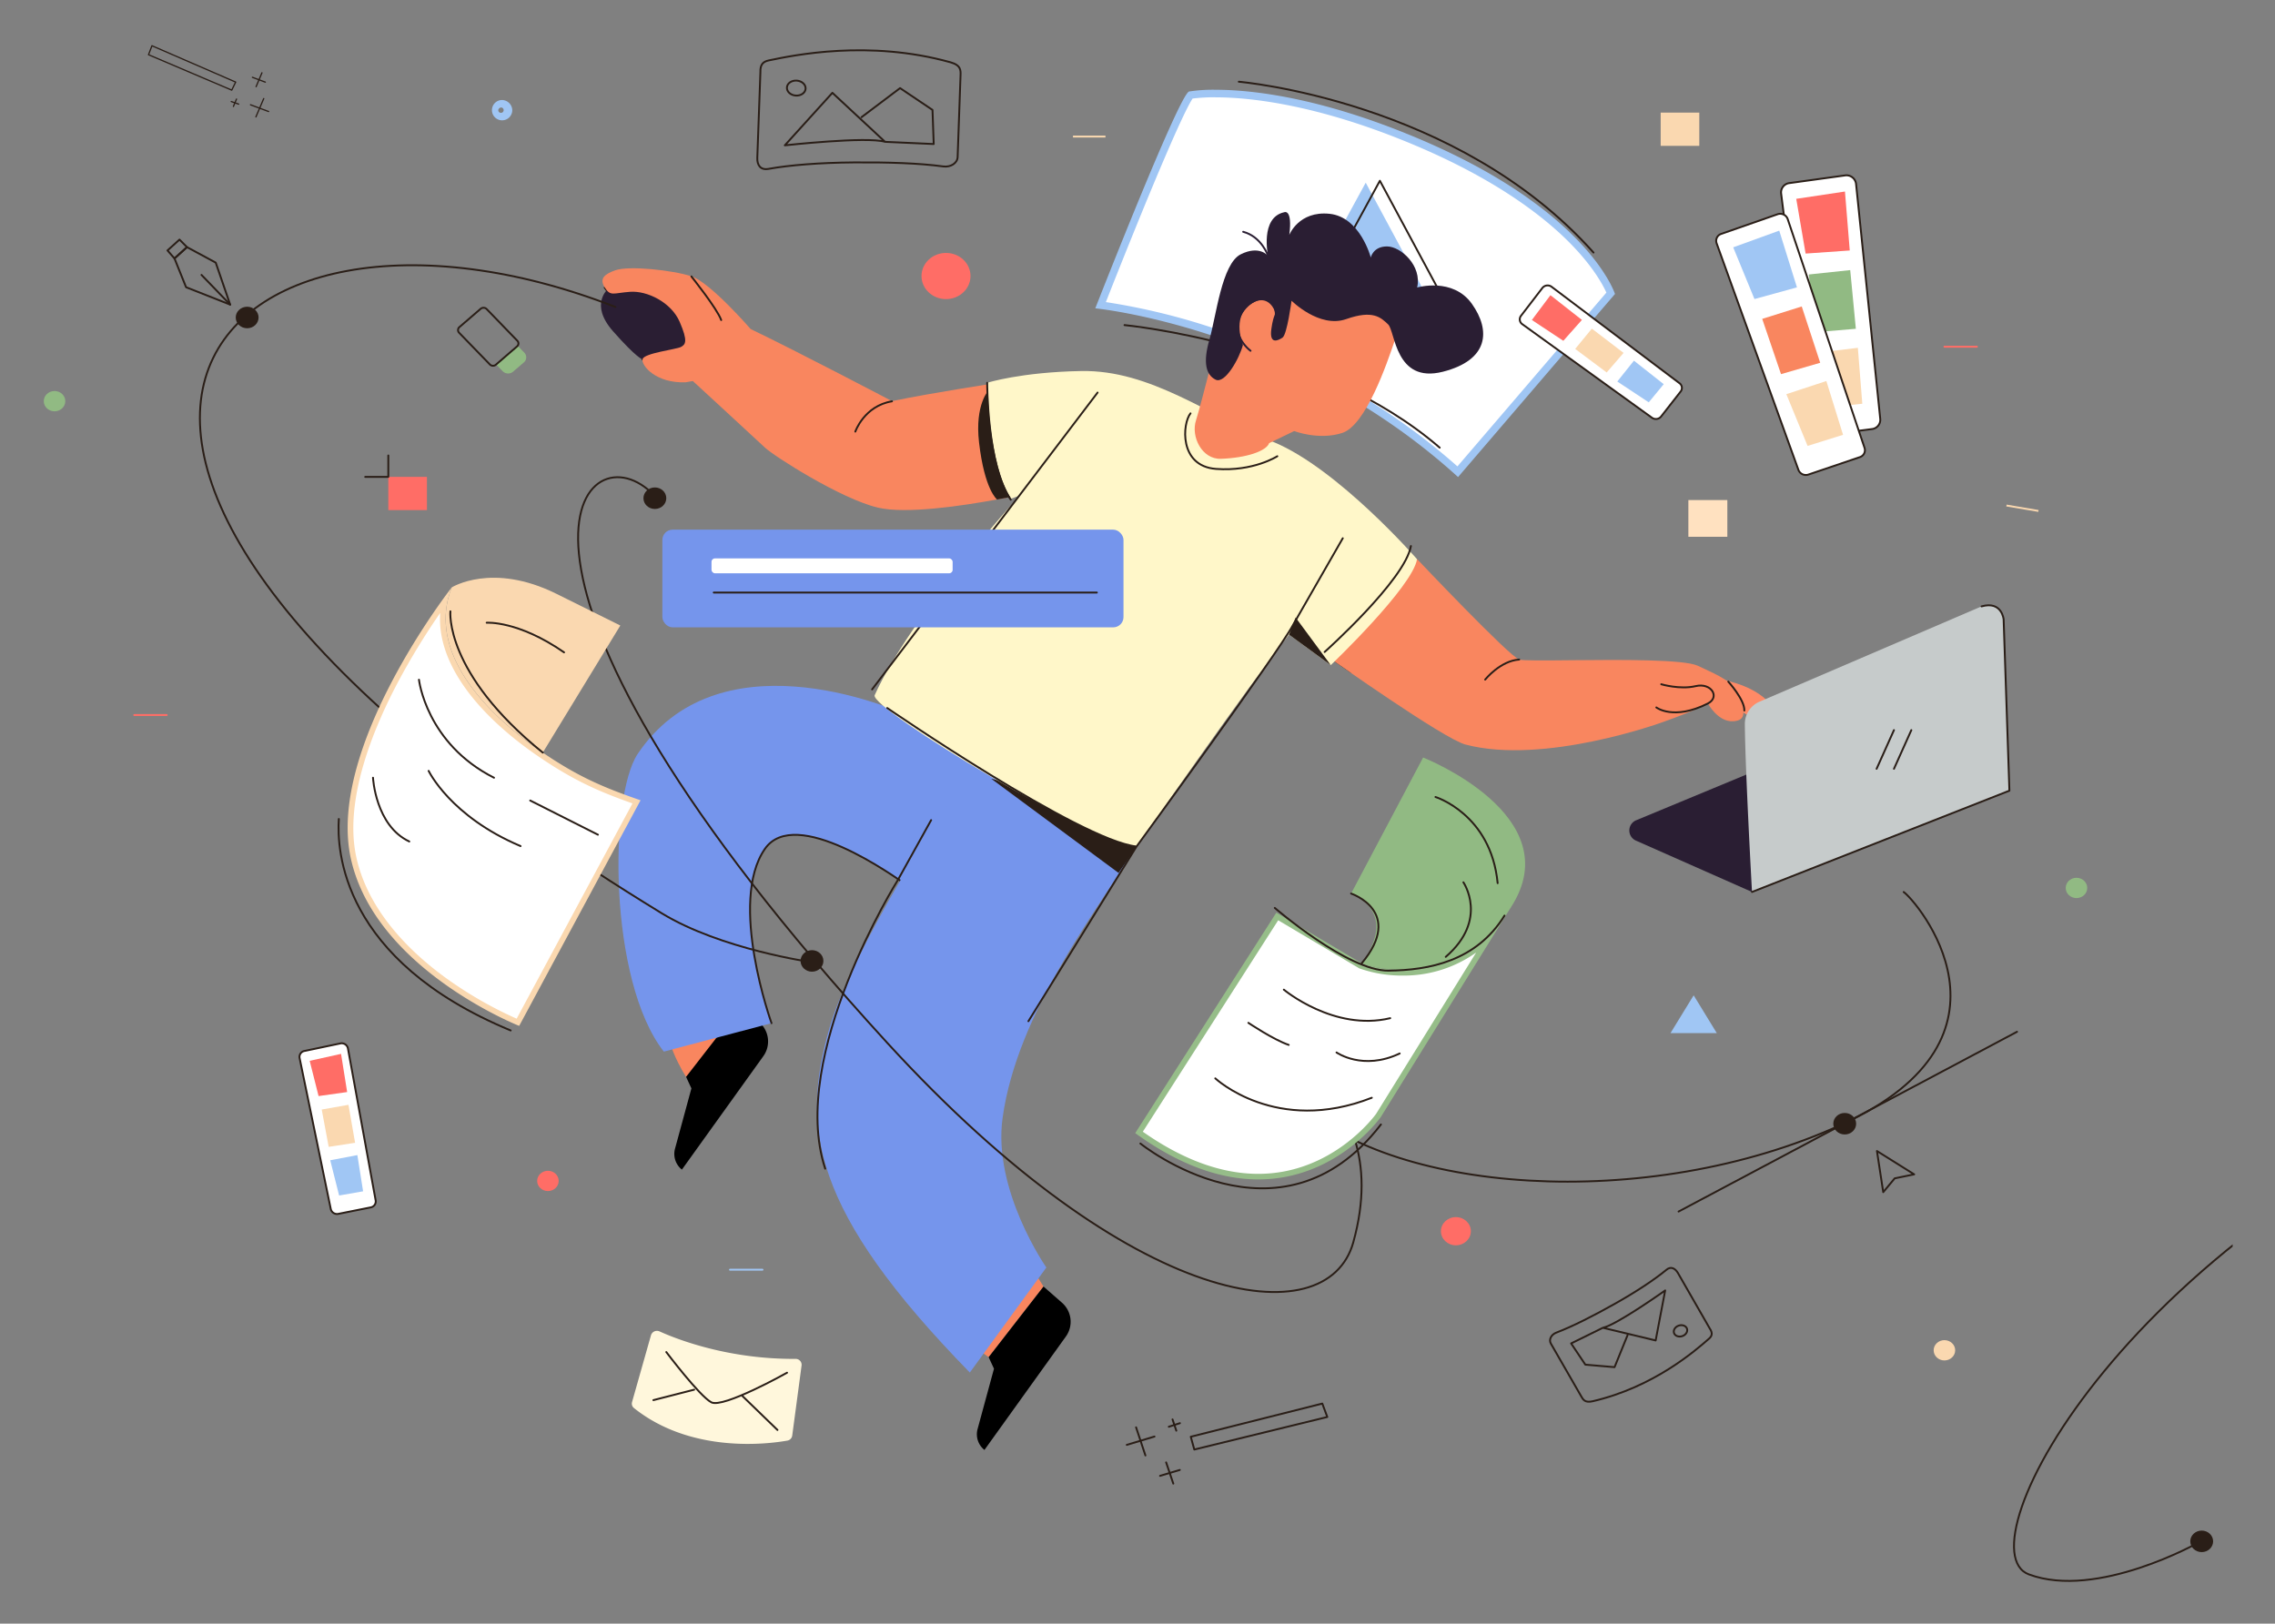 <svg xmlns="http://www.w3.org/2000/svg" role="img" viewBox="5.68 128.68 1212.64 865.64"><rect x="5.68" y="128.68" width="1212.64" height="865.64" fill="#808080" stroke="none"/><defs><clipPath id="clip-path"><path fill="none" d="M-893-86.88h2088.74V1007H-893z"/></clipPath><style>.cls-12,.cls-5{fill:none}.cls-18,.cls-3{fill:#fff}.cls-4{fill:#a0c6f4}.cls-18,.cls-5{stroke:#2a1e17}.cls-12,.cls-18,.cls-5{stroke-linecap:round;stroke-linejoin:round}.cls-6{fill:#2a1e17}.cls-7{fill:#f9865f}.cls-8{fill:#2a1e33}.cls-9{fill:#7595ec}.cls-12{stroke:#2a1e33}.cls-13{fill:#ff6d66}.cls-14{fill:#fad8b0}.cls-19{fill:#91ba83}</style></defs><g clip-path="url(#clip-path)"><path d="M782.74 380.19c-45.12-40.56-94.81-62.58-128.73-73.93-30.5-10.21-54-13.85-61.65-14.84 16.43-41.92 43-106.88 48-112a88.62 88.62 0 0 1 13.31-.82c17.32 0 54.37 3.38 107.8 26.05 80.8 34.27 100.06 73.67 102.84 80.42z" class="cls-3"/><path d="M653.63 180.57c17.17 0 53.91 3.36 107 25.89 45.62 19.35 71 40.16 84.2 54.21 10.7 11.37 15.4 20.24 17.1 24l-79.4 92.66c-45-39.92-94.19-61.69-127.9-73a347.77 347.77 0 0 0-59.49-14.59c3.53-9 11.56-29.22 20-49.82 18.73-45.6 24.53-56.24 26.24-58.7a93.82 93.82 0 0 1 12.21-.68m0-4a83.07 83.07 0 0 0-14.09.92c-5.44 1.71-50 115.61-50 115.61s105.75 10.17 193.37 89.95l83.64-97.61s-14-44.32-104.35-82.67c-53-22.47-89.9-26.2-108.58-26.2z" class="cls-4"/><path d="M605.08 302s104 9.9 168 65.34" class="cls-5"/><path d="M694.86 297.17l38.79-71.1 39.87 74.14-78.66-3.04z" class="cls-4"/><path d="M702.41 296.15l38.79-71.1 39.86 74.15-78.65-3.05zM666 172.25s116.59 9.9 189.06 91.08" class="cls-5"/><path d="M725.56 487.33c-6.4-4.44-10.6-7.42-10.6-7.42 1.77-2.23 29.83-30.4 46.07-53.11-.03 0-32.85 62.34-35.47 60.53z" class="cls-6"/><path d="M328 282c3.13 4.91 4.52 2.94 13.54 2.29s21.87 5.56 26.39 16 3.12 12.1.69 13.41-19.79 3.28-20.48 6.55" class="cls-5"/><path d="M561.91 814.59l-8.09-12.88-28.69 45.08 7.53 5.46 29.25-37.66zM371.38 702.8s-14.87-22.79-8.49-33.95l47.43 4.78z" class="cls-7"/><path d="M371.38 702.8l2.84 6.15-8.76 32.22a10.65 10.65 0 0 0 3.69 11.08l43.38-60.44a13.48 13.48 0 0 0-2.21-18.18l-9.69-8.49z"/><path d="M348.17 320.25c13.58-.31 30.8-1.12 27.35-10.85s-16.35-34.08-45.61-26.78c0 0-10.33 8.12 2.58 22.72s15.68 14.91 15.68 14.91z" class="cls-8"/><path d="M416.92 674.17s-23.18-64.54-3.56-92.87c16.19-23.39 69.1 14.65 76.34 19.78l37.86-64.45s-8.74-11.55-30.2-22.86-110.08-45.17-151.73 16.78c-15.4 22.89-15.63 121.14 13.89 158.79z" class="cls-9"/><path d="M416.92 674.17s-23.18-64.54-3.56-92.87c16.19-23.39 69.1 14.65 76.34 19.78" class="cls-5"/><path d="M527.56 536.63c-17.22 17.08-68.26 100.3-79.74 140.08-15.35 53.2-9.58 97.33 74.8 183.73l40.79-56s-28.68-41.06-23.32-79.75c7.75-56 50-110.27 71.39-144.7z" class="cls-9"/><path d="M534.04 543.86l67.85 50.2L622.17 565l-88.13-21.14z" class="cls-6"/><path fill="#ff8a66" d="M923.75 491.08q15.87 3.21 24.18 11.4c5.55 5.46 3 8.31 1 10s-9.82-.24-16.63-5.94-8.55-15.46-8.55-15.46z"/><path d="M715 479.91c1.77-2.23 29.83-30.4 46.07-53.11 0 0 49.1 51.86 54.42 53.53 2 .62 14 .48 29 .33 25.26-.25 58.84-.49 66.27 3 11.83 5.57 18.93 8.36 21.89 16.17s4.12 12.9-3 13.38c-8.28.56-13.6-9.48-13.6-9.48s-6.77 3.85-24.26 10c0 0-62.91 23-105 11.89-11.49-2.98-71.79-45.71-71.79-45.71zM333.59 272.8c-5.4 1.94-8.68 4.25-5.56 9.16s4.52 2.94 13.54 2.29 21.87 5.56 26.39 16 3.12 12.1.69 13.41-19.79 3.28-20.48 6.55 7 12.93 23 12.28l3.82-.66s33.58 30.92 38.45 35.5 40.57 27.39 60.25 32c14.95 3.53 45.25-1 63.46-4.37 8.84-1.62 14.83-3 14.83-3s-13.66-23.2-16.44-58.87c0 0-32.69 4.95-54.41 9.44 0 0-50.68-26.64-75.33-38.42 0 0-21.53-24.87-31.59-28.14s-33.33-5.79-40.62-3.17z" class="cls-7"/><path d="M537.15 395c8.84-1.62 14.83-3 14.83-3s-16.52-19.64-19.3-55.31c0 0-7.47 7.59-5.15 27.79 2.92 25.46 9.62 30.52 9.62 30.52z" class="cls-6"/><path fill="#fff7c9" d="M531.88 332.76s.46 43.59 12.84 61.77l4.45-1.67s-58.38 64.38-77.26 106.45C468.82 506.19 593.12 581 611.48 580c0 0 60.57-87.13 81.28-113L715 483.29s43.66-41.68 46-56.49c0 0-42.17-48.37-76.68-62.54S619 325.83 582 326.49c-32.13.57-50.12 6.27-50.12 6.27z"/><path d="M715.02 483.29l-22.26-16.26 3.54-9.11 18.72 25.37z" class="cls-6"/><path d="M748.88 310.93c-3.89 11.42-15.15 44.48-27.71 48.56s-25.62-1-25.62-1l-13.38 6.45c-1.49 4.22-12 7.86-25.68 8.35-10.09.37-16.23-11.85-13.25-20.69 1.37-4.06 6.5-24.08 6.5-24.08s10.82-37.55 20.78-45.31 19.31-15.43 45.89-5.3c40.7 15.47 32.47 33.02 32.47 33.02z" class="cls-7"/><path d="M668.2 312.55c-1.79 7-9.53 21.06-14.59 18.53s-6.85-9-3.27-21.33 6.55-40.42 16.67-45.48 14.59.85 14.59.85-4.47-20.49 8.64-23.3c0 0 4.46-2 2.68 12.07 0 0 5.06-12.91 21.43-11.23s22 23.3 22 23.3 1.19-5.9 8.63-5.9 18.76 10.39 16.08 21.9c0 0 19-5.62 29.18 8.7s8.94 30-15.48 36.21c-25.53 6.46-25.31-21.61-29.18-25.26s-8-7.86-22.33-2.81-29.14-9.8-29.14-9.8-2.39 18-4.77 19.64-7.14 3.93-6-4.49 2.68-7.58 1.78-9.82-4.92-9.33-13.4-3.09c-9.47 7-3.52 21.31-3.52 21.31z" class="cls-8"/><path d="M672.25 315.7c-5.68-4.5-9.61-12.43-4.62-20.35s13.18-9 15.68-6 3.47 8.06 1.12 14" class="cls-12"/><path d="M532.66 852.25l2.84 6.16-8.76 32.21a10.65 10.65 0 0 0 3.68 11.09l43.38-60.45a13.48 13.48 0 0 0-2.2-18.18l-9.69-8.49z"/><path d="M681.6 265.12s-3.32-10.19-13.28-12.87" class="cls-12"/><path d="M470.54 496.23l120.18-158.25m49.54 11.08c-4.33 5.3-6.31 28.14 13.61 29.62s32.66-6.76 32.66-6.76m-312.32-95.85s13.73 17.14 15.89 23.24m498.45 206.54s9.18 7.12 27.46-2.1c6.62-3.34 1.9-11.25-6.49-9.27s-18.35-1-18.35-1m35.72-1.41s8.81 9.68 8.57 15.44M797.31 491s8-10 18.14-10.69M461.59 358.79s4.65-13.65 19.54-16.16M502 565.92l-17.77 32s-58.58 93.45-38.7 153.83m108.32-78.62L611.48 580S687 476.71 694.76 462.13l26.66-46.49m-242.83 90.51S581.09 576.6 611.48 580m-79.6-247.24s-.09 44.21 12.55 62.33m213.31 24.71c-3.22 18.22-46 56.48-46 56.48" class="cls-5"/><ellipse cx="438.49" cy="640.99" class="cls-6" rx="6.09" ry="5.74"/><path d="M1009.5 764.27l-3.36-21.94 19.86 12.44-10.39 2.14-6.11 7.36zM351 389.65c-37.63-31.29-99.8 46.74 127.72 295.14C610 828.08 713.07 840.93 727 791.08c25.06-89.44-65.45-112.05-31.77-77 49 50.94 188.26 61.7 292.06 14.17 102.42-46.9 39.46-119.74 33.1-124" class="cls-5"/><ellipse cx="988.97" cy="727.78" class="cls-6" rx="6.09" ry="5.74"/><path d="M900.41 774.61l180.4-95.85" class="cls-5"/><ellipse cx="354.74" cy="394.29" class="cls-6" rx="6.09" ry="5.74"/><ellipse cx="509.93" cy="275.84" class="cls-13" rx="13.06" ry="12.31"/><path d="M273 186a1.44 1.44 0 1 1-1.74 1.41A1.63 1.63 0 0 1 273 186m0-4a5.42 5.42 0 1 0 5.74 5.41A5.58 5.58 0 0 0 273 182z" class="cls-4"/><ellipse cx="1042.11" cy="848.58" class="cls-14" rx="5.74" ry="5.41"/><path d="M939.55 604.22l-61.7-27.3a5.9 5.9 0 0 1 .14-11l114.8-47.62a6.79 6.79 0 0 1 5.11 0l78.85 31.9z" class="cls-8"/><path fill="#c6cbcb" d="M935.73 514.5c.16 24.07 3.82 89.72 3.82 89.72l137.2-54-3.08-91.34c-.19-5.61-6.37-9.23-11.78-6.9l-118.13 50.71a12.89 12.89 0 0 0-8.03 11.81z"/><path d="M939.55 604.22l137.2-54-3.08-91.34s-.91-10-11.78-6.9m-55.93 86.58l9.26-20.63m0 20.63l9.26-20.63" class="cls-5"/><ellipse cx="297.74" cy="758.28" class="cls-13" rx="5.74" ry="5.41"/><ellipse cx="781.71" cy="785.09" class="cls-13" rx="7.98" ry="7.52"/><path fill="#fff7dc" d="M357.23 838.51c9.34 4.22 36.51 14.87 72.48 14.65a3.15 3.15 0 0 1 3.24 3.47l-5 37.47a3.15 3.15 0 0 1-2.65 2.64c-10.15 1.8-51.1 7.1-81.73-17.39a3 3 0 0 1-1-3.13l10.12-35.72a3.32 3.32 0 0 1 4.54-1.99z"/><path d="M360.83 849.52s17.69 23.44 24 26.79 40.37-15.78 40.37-15.78m-23.69 12.52l18.59 18.01m-44.41-21.48l-21.74 5.57" class="cls-5"/><path fill="#ffe1c0" d="M905.63 395.28h20.77v19.58h-20.77z"/><path d="M908.45 659.33l6.17 10.08 6.17 10.08H896.1l6.17-10.08 6.18-10.08z" class="cls-4"/><path d="M409.34 212.86l1.66-45.75c-.17-4.27 1.67-5.63 4.46-6.22 13.19-2.75 53.27-11.17 96.86 1 5.63 1.57 5.45 4.38 5.36 6.91l-1.56 43.62c-.11 3.2-3.66 5.52-7.62 5-12.73-1.75-30-2.29-47.62-2.15-18.16.14-34.35 1.41-45.67 3.47-4.38.73-6-2.3-5.87-5.88z" class="cls-5"/><path d="M424 206.17l25.37-28 28.08 26.13c-9.67-2.97-53.45 1.87-53.45 1.87zm40.93-15.04l20.51-15.47 17.29 11.63.65 18.18-25.92-1.17" class="cls-5"/><ellipse cx="430.09" cy="175.64" class="cls-5" rx="4" ry="4.99" transform="rotate(-85.76 430.1 175.632)"/><path d="M900 807.27l17 29.63c1.79 2.65 1.16 4.17-.39 5.51-7.29 6.37-29.43 25.76-61.91 33.32-4.19 1-5.19-.87-6.13-2.51L832.33 845c-1.19-2.07.15-4.79 2.88-5.83 8.78-3.35 20-9.07 31.1-15.32 11.48-6.45 21.26-12.93 27.65-18.21 2.43-2.04 4.66-.64 6.04 1.63z" class="cls-5"/><path d="M893.27 816.66l-5.08 26.68-28.14-6.76c7.32-1.5 33.22-19.92 33.22-19.92zm-20.07 23.9l-6.92 17.01-15.57-1.33-7.58-11.32 16.92-8.34" class="cls-5"/><ellipse cx="901.45" cy="838.19" class="cls-5" rx="3.65" ry="2.96" transform="rotate(-18.31 901.551 838.256)"/><path d="M817.1 301.51l69.14 49.89a3.56 3.56 0 0 0 4.83-.64l10.44-13.34a3.09 3.09 0 0 0-.62-4.43l-68.17-51.42a3.55 3.55 0 0 0-4.9.63l-11.42 14.87a3.1 3.1 0 0 0 .7 4.44z" class="cls-18"/><path d="M822.21 299.28l16.77 11.1 9.9-11.14-16.77-13.18-9.9 13.22z" class="cls-13"/><path d="M845.3 314.7l16.79 12.56 9-10.44-16.91-12.93-8.88 10.81z" class="cls-14"/><path d="M867.74 332.08l16.77 11.1 7.98-9.68-15.88-12.53-8.87 11.11z" class="cls-4"/><path d="M955.07 231.76l15.76 124.82a5.18 5.18 0 0 0 5.9 4.31l26.68-3.45a5 5 0 0 0 4.5-5.36L995 226.63a5.17 5.17 0 0 0-6-4.4l-29.5 4.07a5 5 0 0 0-4.43 5.46z" class="cls-18"/><path d="M963.13 234.68l4.99 29.19 23.53-1.65-2.56-31.43-25.96 3.89z" class="cls-13"/><path d="M969.83 275.02l3.31 30.79 21.76-1.84-3-31.29-22.07 2.34z" class="cls-19"/><path d="M973.55 316.81l4.99 29.19 19.8-2.07-2.37-29.81-22.42 2.69z" class="cls-14"/><path d="M920.67 258.34l43.64 120.9a4.23 4.23 0 0 0 5.35 2.43L997 372.4a3.87 3.87 0 0 0 2.55-4.88l-41-122.1a4.23 4.23 0 0 0-5.41-2.5l-30 10.47a3.87 3.87 0 0 0-2.47 4.95z" class="cls-18"/><path d="M929.53 260.54l11.33 27.58 22.65-6.23-9.44-30.25-24.54 8.9z" class="cls-4"/><path d="M944.99 298.69l10.02 29.46 20.89-6.06-9.84-30.02-21.07 6.62z" class="cls-7"/><path d="M957.85 338.83l11.32 27.58 18.91-5.91-8.9-28.69-21.33 7.02z" class="cls-14"/><rect width="245.8" height="52.09" x="358.74" y="411.06" class="cls-9" rx="5.48"/><rect width="128.53" height="7.93" x="384.93" y="426.39" class="cls-3" rx="1.81"/><path d="M386.13 444.59h204.21" class="cls-5"/><path d="M285.13 316.66l-3.48-3.59-11.51 9.93 3.48 3.59a4.1 4.1 0 0 0 5.56.24l5.7-4.9a3.58 3.58 0 0 0 .25-5.27z" class="cls-19"/><path d="M265.06 293.43l16.38 16.92a2.05 2.05 0 0 1-.14 3l-11.3 9.77a2.37 2.37 0 0 1-3.21-.13l-16.39-16.91a2.06 2.06 0 0 1 .15-3l11.32-9.75a2.38 2.38 0 0 1 3.19.1z" class="cls-5"/><path d="M212.66 382.92h20.59v17.72h-20.59z" class="cls-13"/><path d="M212.66 371.52v11.41h-12.31" class="cls-5"/><path d="M333.72 292.35C120.29 208.94-44 369.57 358.31 615.53c31.68 19.37 80.26 26.16 80.26 26.16" class="cls-5"/><ellipse cx="137.42" cy="297.95" class="cls-6" rx="6.09" ry="5.74"/><path d="M98.69 266.47l6.66-6.03 15.32 8.26 7.69 22.38-23.5-9.27-6.17-15.34z" class="cls-5"/><path d="M105.35 260.44l-6.66 6.03-3.73-4.27 6.4-5.78 3.99 4.02zm23.01 30.64l-15.28-15.83" class="cls-5"/><path d="M165.36 692.71L182 773.29a3.41 3.41 0 0 0 4.06 2.54l17.2-3.44a3.24 3.24 0 0 0 2.66-3.7l-14.79-81.11A3.4 3.4 0 0 0 187 685l-19 4a3.21 3.21 0 0 0-2.64 3.71z" class="cls-18"/><path d="M170.75 694.25l4.74 18.79 15.23-2.14-3.25-20.36-16.72 3.71z" class="cls-13"/><path d="M177.16 720.22l3.72 19.9 14.08-2.17-3.54-20.25-14.26 2.52z" class="cls-14"/><path d="M181.7 747.27l4.74 18.78 12.78-2.23-3.05-19.31-14.47 2.76z" class="cls-4"/><path d="M640.39 894.67l70.11-17.69 2.68 7.16-70.9 17.35-1.89-6.82zm-9.72-9.24l2.02 6m-4-2.09l5.92-1.91m-7.35 20.91l3.82 11.32m-7.07-4.14l10.54-3.15m-23.31-22.71l4.98 14.99M606.3 899l14.76-4.44" class="cls-5"/><path fill="none" stroke="#2a1e17" stroke-linecap="round" stroke-linejoin="round" stroke-width=".67" d="M129.2 176.73l-44.36-18.88 1.83-4.78 44.63 19.37-2.1 4.29zm.89 8.7l1.65-3.93m1.14 2.69l-3.94-1.38m13.24-7.92l3.12-7.4m1.8 4.98l-6.89-2.58m1.87 21.11l4.17-9.77m2.6 6.91l-9.66-3.61"/><path d="M295 529.93c-31.27-21.22-62-54.21-48.52-88.09 0 0 21.56-13.55 55.71 3.39l34.14 16.94z" class="cls-14"/><path d="M281.74 673.7c-9.89-4.22-76.3-34.44-87.7-88.18-10.24-48.26 33.36-114.63 48.56-135.9-7.37 36.78 32.87 68.87 51.56 81.55 18.5 12.56 31.35 18.23 50.8 25z" class="cls-3"/><path d="M240.31 455.46c-.81 11.92 2.92 24.25 11.14 36.81 11.41 17.44 29.06 31.45 41.87 40.14 18 12.21 31.18 18.14 49.49 24.6l-61.74 114.77a212 212 0 0 1-37.22-21.34c-18.58-13.4-42.06-35.59-48.34-65.23s8.43-66.51 21.91-92.12a371.91 371.91 0 0 1 22.89-37.63m6.17-13.62s-66.49 84.7-53.91 144 89.85 89.78 89.85 89.78l64.69-120.27c-20.21-7-33.35-12.68-52.11-25.41-31.27-21.22-62-54.21-48.52-88.09z" class="cls-14"/><path d="M229 491.06s3.86 34 40 52.26m19.29 12.15l36.1 18.22m-90.24-34.02s11.6 24.3 49 40.1m-78.65-36.45s1.29 25.51 19.34 34m21.91-122.71s-3.34 32.77 49.25 75.32m-29.91-69.25s16.76-1.21 41.25 15.8m-120.06 88.84c-1.07 16.25 1.08 75.16 91.59 112.74" class="cls-5"/><path d="M764.24 532.54l-38.39 72.53s26 9 5.68 37.17c0 0 48.13 18.82 79.62-30s-46.91-79.7-46.91-79.7z" class="cls-19"/><path d="M676.38 756c-20.3 0-41.68-7.93-63.56-23.57l73.72-115.13 44.33 26.31h.12a67.12 67.12 0 0 0 22.53 3.66 65.14 65.14 0 0 0 45-17.56l-58.06 93.65c-.21.29-23.33 32.64-64.08 32.64z" class="cls-3"/><path fill="#96bd89" d="M687 619.31l43 25.51.21.13.23.09a69 69 0 0 0 23.08 3.76 66.47 66.47 0 0 0 39-12.29l-53.33 86c-1.1 1.52-23.61 32-62.83 32-19.62 0-40.31-7.56-61.52-22.47L687 619.31m124.12-7.12c-17.79 27.61-40.89 33.61-57.63 33.61a66.19 66.19 0 0 1-22-3.56l-45.47-27-75.23 117.55c25.21 18.32 47.21 24.69 65.59 24.69 42 0 65.33-33.3 65.33-33.3l69.44-112z"/><path d="M725.85 605.07s28.63 9.53 5.68 37.17m-46.36-29.51s39 33.68 60.6 33.45 46.91-5.07 61.85-29.35M690 656.3s26.77 22.41 56.71 15.21m-28.63 18.28s14 9.92 33.68.54m-98.3 13.27s32.41 30.38 83.43 10.34M671.1 674s13.22 8.92 21.5 11.76m78.23-132.17s29.59 9.13 33.14 45.93m-18.26-.44s13.62 19.87-9.41 39.74m-162.76 99.52s74.3 60 128.22-10.16" class="cls-5"/><path fill="none" stroke="#ff6d66" stroke-linecap="round" stroke-linejoin="round" d="M77.22 509.9h17.33m947.56-196.38h17.32"/><path fill="none" stroke="#fad8b0" stroke-miterlimit="10" d="M577.61 201.49h17.32m480.25 196.71l17.05 2.89"/><path fill="none" stroke="#a0c6f4" stroke-linecap="round" stroke-linejoin="round" d="M394.78 805.62h17.32"/><ellipse cx="1112.5" cy="602.08" class="cls-19" rx="5.74" ry="5.41"/><ellipse cx="34.75" cy="342.56" class="cls-19" rx="5.74" ry="5.41"/><ellipse cx="1179.25" cy="950.44" class="cls-6" rx="6.09" ry="5.74"/><path d="M1527.41 754.66s47.79-134.14-165.86-55c-222.12 82.27-310.83 254.78-274.44 268.39S1177.7 951 1177.7 951" class="cls-5"/></g><path d="M890.87 188.72h20.59v17.72h-20.59z" class="cls-14"/></svg>